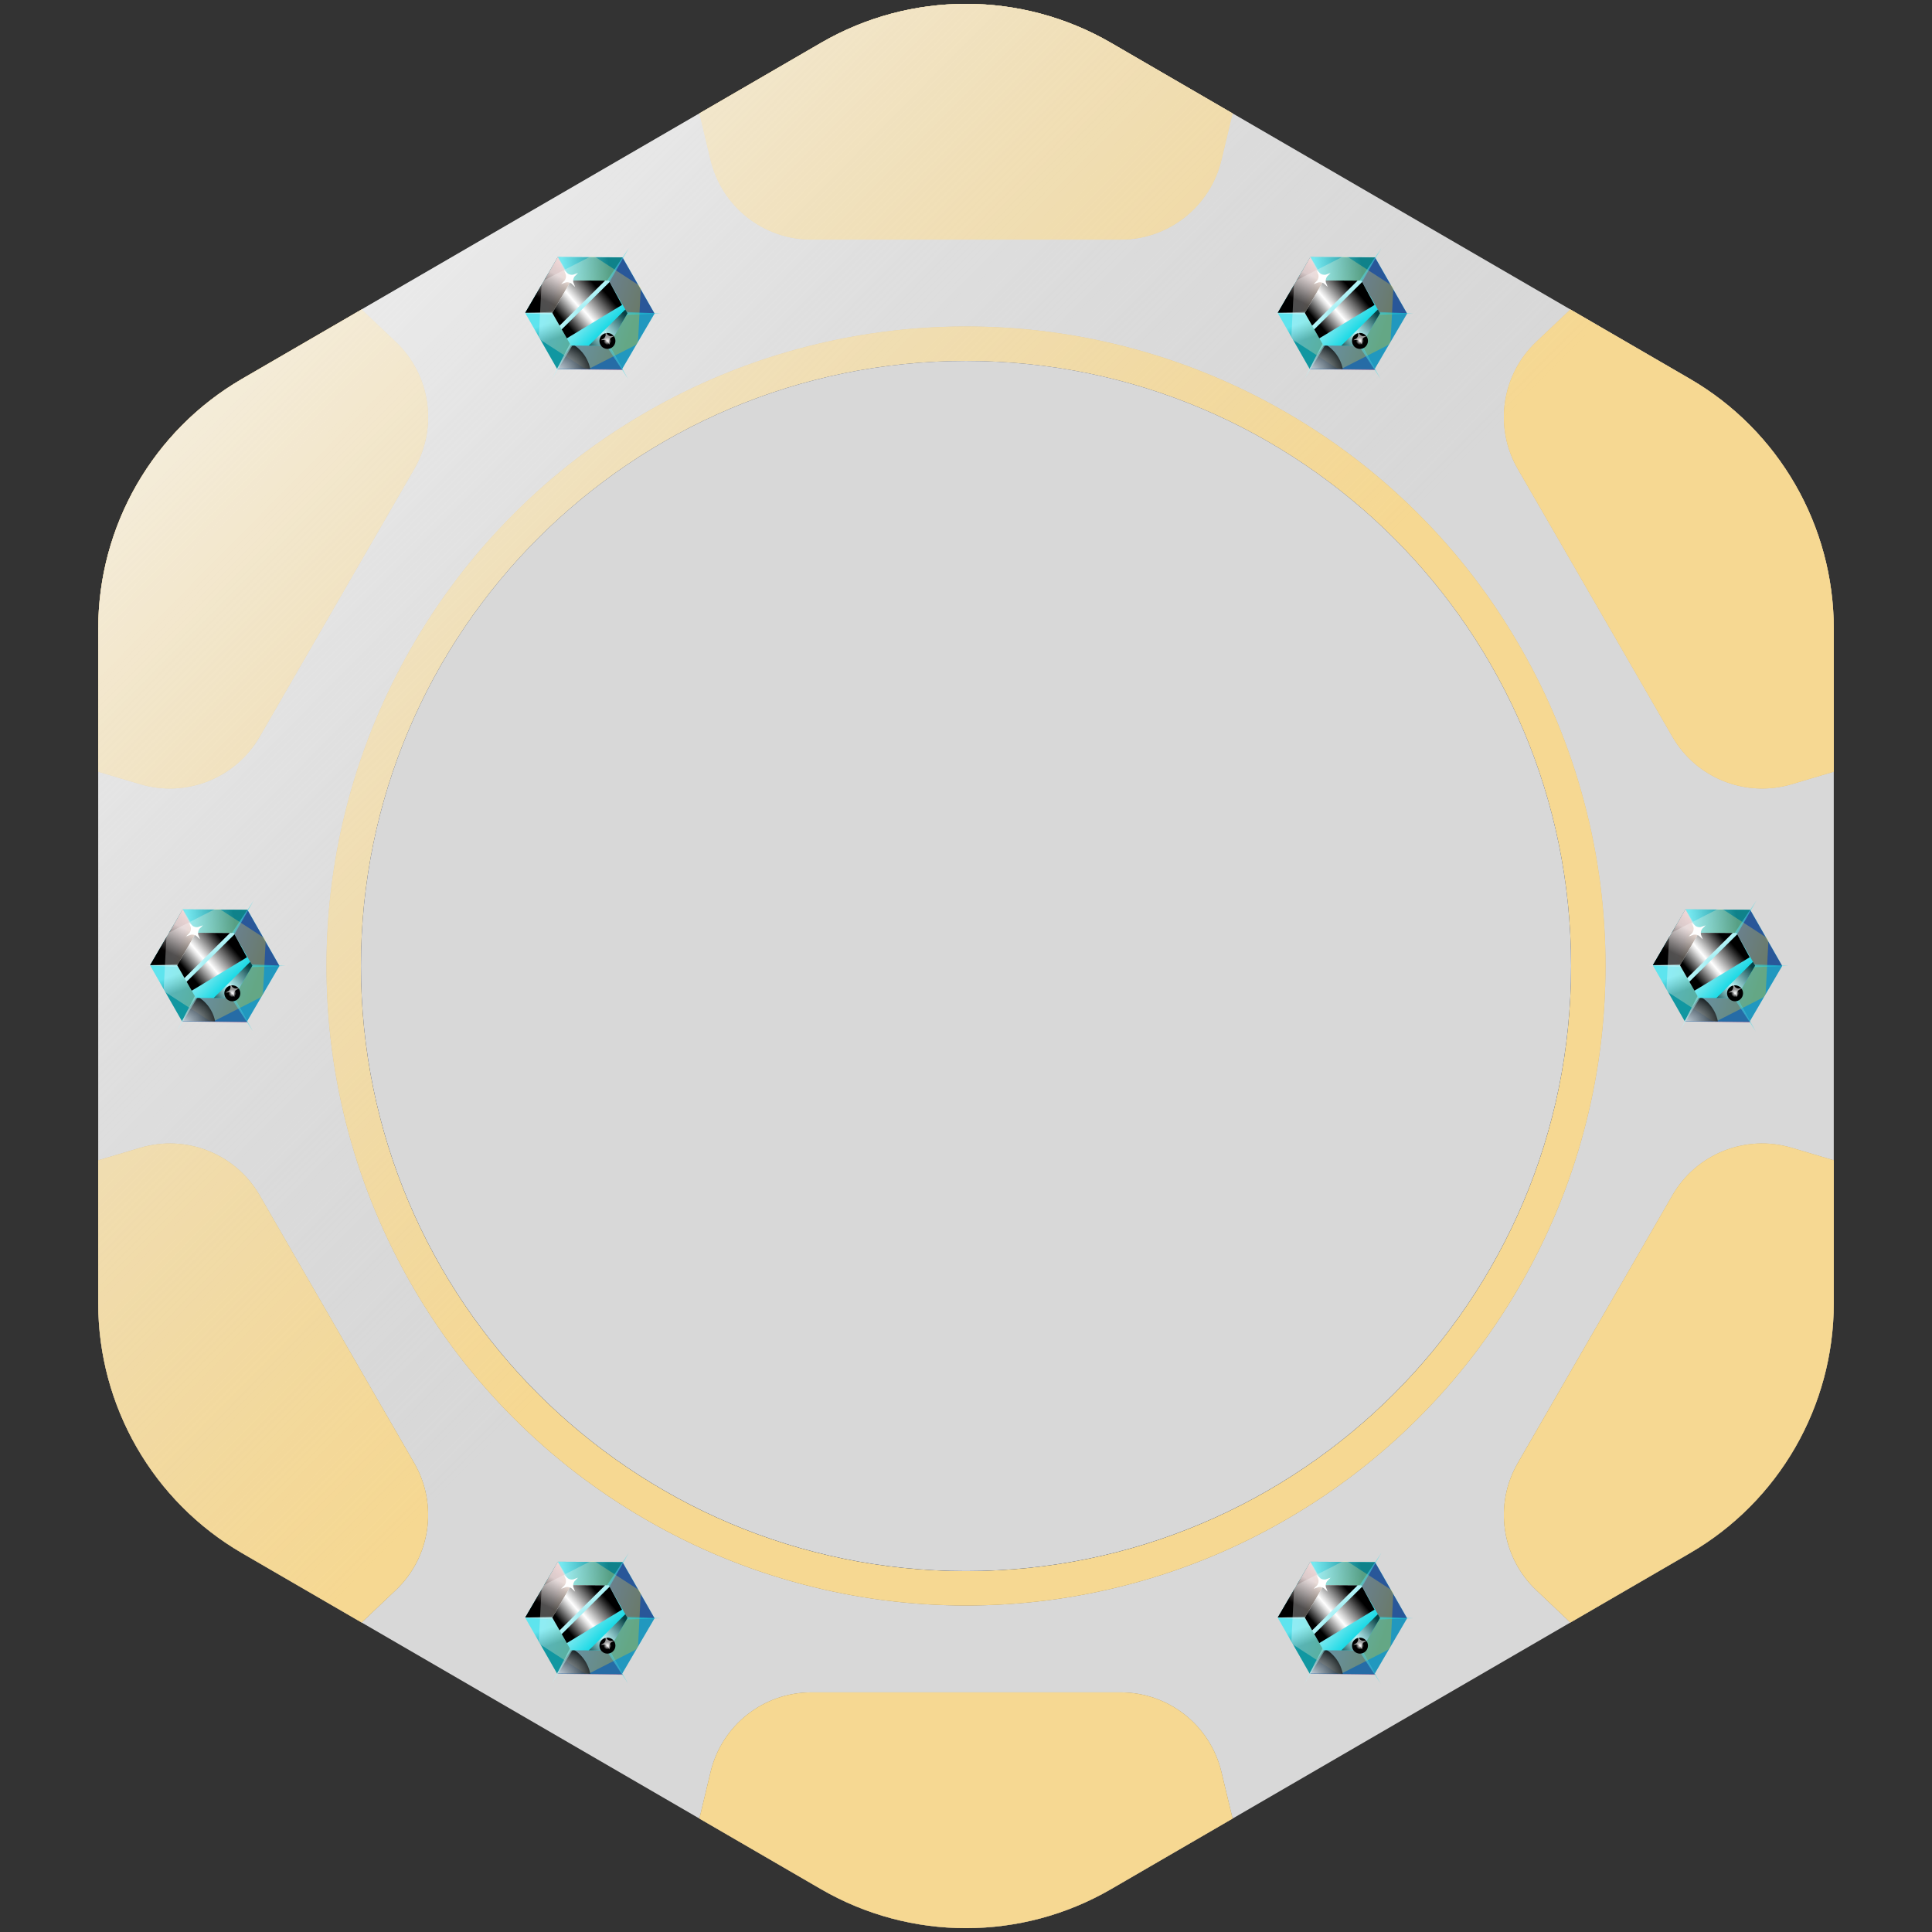 <?xml version="1.0" encoding="UTF-8"?>
<svg width="59px" height="59px" viewBox="0 0 59 59" version="1.1" xmlns="http://www.w3.org/2000/svg" xmlns:xlink="http://www.w3.org/1999/xlink">
    <rect x="0" y="0" width="59" height="59" fill="#333333" stroke="none"/>
    <title>vip-chip-6</title>
    <defs>
        <linearGradient x1="50%" y1="102.345%" x2="50%" y2="-2.345%" id="linearGradient-1">
            <stop stop-color="#181818" offset="0%"></stop>
            <stop stop-color="#535353" offset="100%"></stop>
        </linearGradient>
        <linearGradient x1="50%" y1="2.12714719e-07%" x2="50%" y2="100%" id="linearGradient-2">
            <stop stop-color="#F7DDA1" offset="0%"></stop>
            <stop stop-color="#CBAD71" offset="24.504%"></stop>
            <stop stop-color="#DBBB7A" offset="46.804%"></stop>
            <stop stop-color="#968152" offset="79.607%"></stop>
            <stop stop-color="#987F56" offset="100%"></stop>
        </linearGradient>
        <linearGradient x1="3.039%" y1="-2.345%" x2="50.248%" y2="49.724%" id="linearGradient-3">
            <stop stop-color="#FFFFFF" offset="0%"></stop>
            <stop stop-color="#D8D8D8" stop-opacity="0" offset="100%"></stop>
        </linearGradient>
        <linearGradient x1="50%" y1="100%" x2="50%" y2="0%" id="linearGradient-4">
            <stop stop-color="#181818" offset="0%"></stop>
            <stop stop-color="#535353" offset="100%"></stop>
        </linearGradient>
        <linearGradient x1="27.227%" y1="91.215%" x2="95.833%" y2="32.231%" id="linearGradient-5">
            <stop stop-color="#000000" offset="0%"></stop>
            <stop stop-color="#0B0606" offset="9%"></stop>
            <stop stop-color="#291919" offset="24%"></stop>
            <stop stop-color="#5A3636" offset="44%"></stop>
            <stop stop-color="#9F5F5F" offset="69%"></stop>
            <stop stop-color="#F59393" offset="97%"></stop>
            <stop stop-color="#FF9999" offset="100%"></stop>
        </linearGradient>
        <linearGradient x1="80.114%" y1="33.01%" x2="47.438%" y2="92.051%" id="linearGradient-6">
            <stop stop-color="#FFFFFF" offset="21%"></stop>
            <stop stop-color="#E2E2E2" offset="31%"></stop>
            <stop stop-color="#979797" offset="53%"></stop>
            <stop stop-color="#222222" offset="84%"></stop>
            <stop stop-color="#000000" offset="93%"></stop>
        </linearGradient>
        <linearGradient x1="47.01%" y1="4.991%" x2="62.046%" y2="42.997%" id="linearGradient-7">
            <stop stop-color="#FFFFFF" offset="21%"></stop>
            <stop stop-color="#E2E2E2" offset="31%"></stop>
            <stop stop-color="#979797" offset="53%"></stop>
            <stop stop-color="#222222" offset="84%"></stop>
            <stop stop-color="#000000" offset="93%"></stop>
        </linearGradient>
        <linearGradient x1="11.996%" y1="51.699%" x2="83.801%" y2="42.127%" id="linearGradient-8">
            <stop stop-color="#FFFFFF" offset="0%"></stop>
            <stop stop-color="#D2D2D2" offset="19%"></stop>
            <stop stop-color="#636363" offset="62%"></stop>
            <stop stop-color="#000000" offset="99%"></stop>
        </linearGradient>
        <linearGradient x1="13.336%" y1="36.279%" x2="90.717%" y2="65.248%" id="linearGradient-9">
            <stop stop-color="#FFFFFF" offset="0%"></stop>
            <stop stop-color="#FFF6D2" offset="19%"></stop>
            <stop stop-color="#FFDF63" offset="63%"></stop>
            <stop stop-color="#FFCC00" offset="100%"></stop>
        </linearGradient>
        <radialGradient cx="-5.282%" cy="110.635%" fx="-5.282%" fy="110.635%" r="120.978%" gradientTransform="translate(-0.053,1.106),scale(0.984,1),rotate(-26.64),translate(0.053,-1.106)" id="radialGradient-10">
            <stop stop-color="#FFFFFF" offset="0%"></stop>
            <stop stop-color="#D2D2D2" offset="19%"></stop>
            <stop stop-color="#636363" offset="63%"></stop>
            <stop stop-color="#000000" offset="100%"></stop>
        </radialGradient>
        <linearGradient x1="0%" y1="49.761%" x2="100%" y2="50.237%" id="linearGradient-11">
            <stop stop-color="#FFFFFF" offset="0%"></stop>
            <stop stop-color="#19D9E5" offset="86%"></stop>
        </linearGradient>
        <linearGradient x1="19.921%" y1="23.602%" x2="83.158%" y2="79.088%" id="linearGradient-12">
            <stop stop-color="#FFFFFF" offset="0%"></stop>
            <stop stop-color="#19D9E5" offset="86%"></stop>
        </linearGradient>
        <linearGradient x1="80.248%" y1="9.564%" x2="-2.11%" y2="69.691%" id="linearGradient-13">
            <stop stop-color="#000000" offset="0%"></stop>
            <stop stop-color="#636363" offset="19%"></stop>
            <stop stop-color="#D2D2D2" offset="42%"></stop>
            <stop stop-color="#FFFFFF" offset="52%"></stop>
            <stop stop-color="#E2E2E2" offset="58%"></stop>
            <stop stop-color="#979797" offset="70%"></stop>
            <stop stop-color="#222222" offset="88%"></stop>
            <stop stop-color="#000000" offset="93%"></stop>
        </linearGradient>
        <linearGradient x1="102.444%" y1="26.245%" x2="-9.794%" y2="115.855%" id="linearGradient-14">
            <stop stop-color="#000000" offset="0%"></stop>
            <stop stop-color="#636363" offset="19%"></stop>
            <stop stop-color="#D2D2D2" offset="42%"></stop>
            <stop stop-color="#FFFFFF" offset="52%"></stop>
            <stop stop-color="#E2E2E2" offset="58%"></stop>
            <stop stop-color="#979797" offset="70%"></stop>
            <stop stop-color="#222222" offset="88%"></stop>
            <stop stop-color="#000000" offset="93%"></stop>
        </linearGradient>
        <linearGradient x1="81.892%" y1="30.345%" x2="9.846%" y2="87.713%" id="linearGradient-15">
            <stop stop-color="#000000" offset="0%"></stop>
            <stop stop-color="#636363" offset="19%"></stop>
            <stop stop-color="#D2D2D2" offset="42%"></stop>
            <stop stop-color="#FFFFFF" offset="52%"></stop>
            <stop stop-color="#E2E2E2" offset="58%"></stop>
            <stop stop-color="#979797" offset="70%"></stop>
            <stop stop-color="#222222" offset="88%"></stop>
            <stop stop-color="#000000" offset="93%"></stop>
        </linearGradient>
        <radialGradient cx="50%" cy="49.99%" fx="50%" fy="49.99%" r="24.419%" id="radialGradient-16">
            <stop stop-color="#FFFFFF" offset="0%"></stop>
            <stop stop-color="#D2D2D2" offset="19%"></stop>
            <stop stop-color="#636363" offset="63%"></stop>
            <stop stop-color="#000000" offset="100%"></stop>
        </radialGradient>
        <linearGradient x1="27.227%" y1="91.217%" x2="95.833%" y2="32.233%" id="linearGradient-17">
            <stop stop-color="#000000" offset="0%"></stop>
            <stop stop-color="#0B0606" offset="9%"></stop>
            <stop stop-color="#291919" offset="24%"></stop>
            <stop stop-color="#5A3636" offset="44%"></stop>
            <stop stop-color="#9F5F5F" offset="69%"></stop>
            <stop stop-color="#F59393" offset="97%"></stop>
            <stop stop-color="#FF9999" offset="100%"></stop>
        </linearGradient>
        <linearGradient x1="80.114%" y1="33.009%" x2="47.438%" y2="92.053%" id="linearGradient-18">
            <stop stop-color="#FFFFFF" offset="21%"></stop>
            <stop stop-color="#E2E2E2" offset="31%"></stop>
            <stop stop-color="#979797" offset="53%"></stop>
            <stop stop-color="#222222" offset="84%"></stop>
            <stop stop-color="#000000" offset="93%"></stop>
        </linearGradient>
        <linearGradient x1="47.01%" y1="4.995%" x2="62.046%" y2="42.995%" id="linearGradient-19">
            <stop stop-color="#FFFFFF" offset="21%"></stop>
            <stop stop-color="#E2E2E2" offset="31%"></stop>
            <stop stop-color="#979797" offset="53%"></stop>
            <stop stop-color="#222222" offset="84%"></stop>
            <stop stop-color="#000000" offset="93%"></stop>
        </linearGradient>
        <linearGradient x1="11.996%" y1="51.698%" x2="83.801%" y2="42.126%" id="linearGradient-20">
            <stop stop-color="#FFFFFF" offset="0%"></stop>
            <stop stop-color="#D2D2D2" offset="19%"></stop>
            <stop stop-color="#636363" offset="62%"></stop>
            <stop stop-color="#000000" offset="99%"></stop>
        </linearGradient>
        <linearGradient x1="13.337%" y1="36.28%" x2="90.716%" y2="65.249%" id="linearGradient-21">
            <stop stop-color="#FFFFFF" offset="0%"></stop>
            <stop stop-color="#FFF6D2" offset="19%"></stop>
            <stop stop-color="#FFDF63" offset="63%"></stop>
            <stop stop-color="#FFCC00" offset="100%"></stop>
        </linearGradient>
        <radialGradient cx="-5.282%" cy="110.645%" fx="-5.282%" fy="110.645%" r="120.978%" gradientTransform="translate(-0.053,1.106),scale(0.984,1),rotate(-26.64),translate(0.053,-1.106)" id="radialGradient-22">
            <stop stop-color="#FFFFFF" offset="0%"></stop>
            <stop stop-color="#D2D2D2" offset="19%"></stop>
            <stop stop-color="#636363" offset="63%"></stop>
            <stop stop-color="#000000" offset="100%"></stop>
        </radialGradient>
        <linearGradient x1="0%" y1="49.761%" x2="100%" y2="50.237%" id="linearGradient-23">
            <stop stop-color="#FFFFFF" offset="0%"></stop>
            <stop stop-color="#19D9E5" offset="86%"></stop>
        </linearGradient>
        <linearGradient x1="19.921%" y1="23.6%" x2="83.158%" y2="79.083%" id="linearGradient-24">
            <stop stop-color="#FFFFFF" offset="0%"></stop>
            <stop stop-color="#19D9E5" offset="86%"></stop>
        </linearGradient>
        <linearGradient x1="80.248%" y1="9.565%" x2="-2.11%" y2="69.688%" id="linearGradient-25">
            <stop stop-color="#000000" offset="0%"></stop>
            <stop stop-color="#636363" offset="19%"></stop>
            <stop stop-color="#D2D2D2" offset="42%"></stop>
            <stop stop-color="#FFFFFF" offset="52%"></stop>
            <stop stop-color="#E2E2E2" offset="58%"></stop>
            <stop stop-color="#979797" offset="70%"></stop>
            <stop stop-color="#222222" offset="88%"></stop>
            <stop stop-color="#000000" offset="93%"></stop>
        </linearGradient>
        <linearGradient x1="102.444%" y1="26.24%" x2="-9.794%" y2="115.859%" id="linearGradient-26">
            <stop stop-color="#000000" offset="0%"></stop>
            <stop stop-color="#636363" offset="19%"></stop>
            <stop stop-color="#D2D2D2" offset="42%"></stop>
            <stop stop-color="#FFFFFF" offset="52%"></stop>
            <stop stop-color="#E2E2E2" offset="58%"></stop>
            <stop stop-color="#979797" offset="70%"></stop>
            <stop stop-color="#222222" offset="88%"></stop>
            <stop stop-color="#000000" offset="93%"></stop>
        </linearGradient>
        <linearGradient x1="81.892%" y1="30.349%" x2="9.846%" y2="87.714%" id="linearGradient-27">
            <stop stop-color="#000000" offset="0%"></stop>
            <stop stop-color="#636363" offset="19%"></stop>
            <stop stop-color="#D2D2D2" offset="42%"></stop>
            <stop stop-color="#FFFFFF" offset="52%"></stop>
            <stop stop-color="#E2E2E2" offset="58%"></stop>
            <stop stop-color="#979797" offset="70%"></stop>
            <stop stop-color="#222222" offset="88%"></stop>
            <stop stop-color="#000000" offset="93%"></stop>
        </linearGradient>
        <linearGradient x1="27.225%" y1="91.215%" x2="95.833%" y2="32.231%" id="linearGradient-28">
            <stop stop-color="#000000" offset="0%"></stop>
            <stop stop-color="#0B0606" offset="9%"></stop>
            <stop stop-color="#291919" offset="24%"></stop>
            <stop stop-color="#5A3636" offset="44%"></stop>
            <stop stop-color="#9F5F5F" offset="69%"></stop>
            <stop stop-color="#F59393" offset="97%"></stop>
            <stop stop-color="#FF9999" offset="100%"></stop>
        </linearGradient>
        <linearGradient x1="80.114%" y1="33.01%" x2="47.439%" y2="92.052%" id="linearGradient-29">
            <stop stop-color="#FFFFFF" offset="21%"></stop>
            <stop stop-color="#E2E2E2" offset="31%"></stop>
            <stop stop-color="#979797" offset="53%"></stop>
            <stop stop-color="#222222" offset="84%"></stop>
            <stop stop-color="#000000" offset="93%"></stop>
        </linearGradient>
        <linearGradient x1="47.01%" y1="4.991%" x2="62.05%" y2="42.997%" id="linearGradient-30">
            <stop stop-color="#FFFFFF" offset="21%"></stop>
            <stop stop-color="#E2E2E2" offset="31%"></stop>
            <stop stop-color="#979797" offset="53%"></stop>
            <stop stop-color="#222222" offset="84%"></stop>
            <stop stop-color="#000000" offset="93%"></stop>
        </linearGradient>
        <linearGradient x1="11.995%" y1="51.699%" x2="83.801%" y2="42.126%" id="linearGradient-31">
            <stop stop-color="#FFFFFF" offset="0%"></stop>
            <stop stop-color="#D2D2D2" offset="19%"></stop>
            <stop stop-color="#636363" offset="62%"></stop>
            <stop stop-color="#000000" offset="99%"></stop>
        </linearGradient>
        <linearGradient x1="13.339%" y1="36.28%" x2="90.714%" y2="65.249%" id="linearGradient-32">
            <stop stop-color="#FFFFFF" offset="0%"></stop>
            <stop stop-color="#FFF6D2" offset="19%"></stop>
            <stop stop-color="#FFDF63" offset="63%"></stop>
            <stop stop-color="#FFCC00" offset="100%"></stop>
        </linearGradient>
        <radialGradient cx="-5.279%" cy="110.635%" fx="-5.279%" fy="110.635%" r="120.978%" gradientTransform="translate(-0.053,1.106),scale(0.984,1),rotate(-26.64),translate(0.053,-1.106)" id="radialGradient-33">
            <stop stop-color="#FFFFFF" offset="0%"></stop>
            <stop stop-color="#D2D2D2" offset="19%"></stop>
            <stop stop-color="#636363" offset="63%"></stop>
            <stop stop-color="#000000" offset="100%"></stop>
        </radialGradient>
        <linearGradient x1="0.001%" y1="49.762%" x2="100%" y2="50.238%" id="linearGradient-34">
            <stop stop-color="#FFFFFF" offset="0%"></stop>
            <stop stop-color="#19D9E5" offset="86%"></stop>
        </linearGradient>
        <linearGradient x1="19.921%" y1="23.598%" x2="83.157%" y2="79.085%" id="linearGradient-35">
            <stop stop-color="#FFFFFF" offset="0%"></stop>
            <stop stop-color="#19D9E5" offset="86%"></stop>
        </linearGradient>
        <linearGradient x1="80.248%" y1="9.563%" x2="-2.115%" y2="69.687%" id="linearGradient-36">
            <stop stop-color="#000000" offset="0%"></stop>
            <stop stop-color="#636363" offset="19%"></stop>
            <stop stop-color="#D2D2D2" offset="42%"></stop>
            <stop stop-color="#FFFFFF" offset="52%"></stop>
            <stop stop-color="#E2E2E2" offset="58%"></stop>
            <stop stop-color="#979797" offset="70%"></stop>
            <stop stop-color="#222222" offset="88%"></stop>
            <stop stop-color="#000000" offset="93%"></stop>
        </linearGradient>
        <linearGradient x1="102.444%" y1="26.239%" x2="-9.793%" y2="115.848%" id="linearGradient-37">
            <stop stop-color="#000000" offset="0%"></stop>
            <stop stop-color="#636363" offset="19%"></stop>
            <stop stop-color="#D2D2D2" offset="42%"></stop>
            <stop stop-color="#FFFFFF" offset="52%"></stop>
            <stop stop-color="#E2E2E2" offset="58%"></stop>
            <stop stop-color="#979797" offset="70%"></stop>
            <stop stop-color="#222222" offset="88%"></stop>
            <stop stop-color="#000000" offset="93%"></stop>
        </linearGradient>
        <linearGradient x1="81.891%" y1="30.349%" x2="9.847%" y2="87.714%" id="linearGradient-38">
            <stop stop-color="#000000" offset="0%"></stop>
            <stop stop-color="#636363" offset="19%"></stop>
            <stop stop-color="#D2D2D2" offset="42%"></stop>
            <stop stop-color="#FFFFFF" offset="52%"></stop>
            <stop stop-color="#E2E2E2" offset="58%"></stop>
            <stop stop-color="#979797" offset="70%"></stop>
            <stop stop-color="#222222" offset="88%"></stop>
            <stop stop-color="#000000" offset="93%"></stop>
        </linearGradient>
        <radialGradient cx="50.002%" cy="49.99%" fx="50.002%" fy="49.99%" r="24.419%" id="radialGradient-39">
            <stop stop-color="#FFFFFF" offset="0%"></stop>
            <stop stop-color="#D2D2D2" offset="19%"></stop>
            <stop stop-color="#636363" offset="63%"></stop>
            <stop stop-color="#000000" offset="100%"></stop>
        </radialGradient>
        <linearGradient x1="80.119%" y1="33.01%" x2="47.443%" y2="92.051%" id="linearGradient-40">
            <stop stop-color="#FFFFFF" offset="21%"></stop>
            <stop stop-color="#E2E2E2" offset="31%"></stop>
            <stop stop-color="#979797" offset="53%"></stop>
            <stop stop-color="#222222" offset="84%"></stop>
            <stop stop-color="#000000" offset="93%"></stop>
        </linearGradient>
        <linearGradient x1="47.01%" y1="4.991%" x2="62.051%" y2="42.997%" id="linearGradient-41">
            <stop stop-color="#FFFFFF" offset="21%"></stop>
            <stop stop-color="#E2E2E2" offset="31%"></stop>
            <stop stop-color="#979797" offset="53%"></stop>
            <stop stop-color="#222222" offset="84%"></stop>
            <stop stop-color="#000000" offset="93%"></stop>
        </linearGradient>
        <linearGradient x1="13.338%" y1="36.28%" x2="90.715%" y2="65.249%" id="linearGradient-42">
            <stop stop-color="#FFFFFF" offset="0%"></stop>
            <stop stop-color="#FFF6D2" offset="19%"></stop>
            <stop stop-color="#FFDF63" offset="63%"></stop>
            <stop stop-color="#FFCC00" offset="100%"></stop>
        </linearGradient>
        <radialGradient cx="-5.272%" cy="110.635%" fx="-5.272%" fy="110.635%" r="120.978%" gradientTransform="translate(-0.053,1.106),scale(0.984,1),rotate(-26.64),translate(0.053,-1.106)" id="radialGradient-43">
            <stop stop-color="#FFFFFF" offset="0%"></stop>
            <stop stop-color="#D2D2D2" offset="19%"></stop>
            <stop stop-color="#636363" offset="63%"></stop>
            <stop stop-color="#000000" offset="100%"></stop>
        </radialGradient>
        <linearGradient x1="0%" y1="49.762%" x2="99.998%" y2="50.238%" id="linearGradient-44">
            <stop stop-color="#FFFFFF" offset="0%"></stop>
            <stop stop-color="#19D9E5" offset="86%"></stop>
        </linearGradient>
        <linearGradient x1="19.922%" y1="23.596%" x2="83.158%" y2="79.086%" id="linearGradient-45">
            <stop stop-color="#FFFFFF" offset="0%"></stop>
            <stop stop-color="#19D9E5" offset="86%"></stop>
        </linearGradient>
        <linearGradient x1="80.247%" y1="9.559%" x2="-2.116%" y2="69.689%" id="linearGradient-46">
            <stop stop-color="#000000" offset="0%"></stop>
            <stop stop-color="#636363" offset="19%"></stop>
            <stop stop-color="#D2D2D2" offset="42%"></stop>
            <stop stop-color="#FFFFFF" offset="52%"></stop>
            <stop stop-color="#E2E2E2" offset="58%"></stop>
            <stop stop-color="#979797" offset="70%"></stop>
            <stop stop-color="#222222" offset="88%"></stop>
            <stop stop-color="#000000" offset="93%"></stop>
        </linearGradient>
        <linearGradient x1="102.444%" y1="26.241%" x2="-9.793%" y2="115.843%" id="linearGradient-47">
            <stop stop-color="#000000" offset="0%"></stop>
            <stop stop-color="#636363" offset="19%"></stop>
            <stop stop-color="#D2D2D2" offset="42%"></stop>
            <stop stop-color="#FFFFFF" offset="52%"></stop>
            <stop stop-color="#E2E2E2" offset="58%"></stop>
            <stop stop-color="#979797" offset="70%"></stop>
            <stop stop-color="#222222" offset="88%"></stop>
            <stop stop-color="#000000" offset="93%"></stop>
        </linearGradient>
        <linearGradient x1="81.891%" y1="30.347%" x2="9.841%" y2="87.717%" id="linearGradient-48">
            <stop stop-color="#000000" offset="0%"></stop>
            <stop stop-color="#636363" offset="19%"></stop>
            <stop stop-color="#D2D2D2" offset="42%"></stop>
            <stop stop-color="#FFFFFF" offset="52%"></stop>
            <stop stop-color="#E2E2E2" offset="58%"></stop>
            <stop stop-color="#979797" offset="70%"></stop>
            <stop stop-color="#222222" offset="88%"></stop>
            <stop stop-color="#000000" offset="93%"></stop>
        </linearGradient>
        <radialGradient cx="50%" cy="49.99%" fx="50%" fy="49.99%" r="24.419%" id="radialGradient-49">
            <stop stop-color="#FFFFFF" offset="0%"></stop>
            <stop stop-color="#D2D2D2" offset="19%"></stop>
            <stop stop-color="#636363" offset="63%"></stop>
            <stop stop-color="#000000" offset="100%"></stop>
        </radialGradient>
        <linearGradient x1="11.996%" y1="51.699%" x2="83.805%" y2="42.126%" id="linearGradient-50">
            <stop stop-color="#FFFFFF" offset="0%"></stop>
            <stop stop-color="#D2D2D2" offset="19%"></stop>
            <stop stop-color="#636363" offset="62%"></stop>
            <stop stop-color="#000000" offset="99%"></stop>
        </linearGradient>
        <linearGradient x1="13.336%" y1="36.279%" x2="90.717%" y2="65.248%" id="linearGradient-51">
            <stop stop-color="#FFFFFF" offset="0%"></stop>
            <stop stop-color="#FFF6D2" offset="19%"></stop>
            <stop stop-color="#FFDF63" offset="63%"></stop>
            <stop stop-color="#FFCC00" offset="100%"></stop>
        </linearGradient>
        <linearGradient x1="0%" y1="49.761%" x2="100%" y2="50.236%" id="linearGradient-52">
            <stop stop-color="#FFFFFF" offset="0%"></stop>
            <stop stop-color="#19D9E5" offset="86%"></stop>
        </linearGradient>
        <linearGradient x1="19.922%" y1="23.6%" x2="83.158%" y2="79.09%" id="linearGradient-53">
            <stop stop-color="#FFFFFF" offset="0%"></stop>
            <stop stop-color="#19D9E5" offset="86%"></stop>
        </linearGradient>
        <linearGradient x1="80.253%" y1="9.559%" x2="-2.116%" y2="69.694%" id="linearGradient-54">
            <stop stop-color="#000000" offset="0%"></stop>
            <stop stop-color="#636363" offset="19%"></stop>
            <stop stop-color="#D2D2D2" offset="42%"></stop>
            <stop stop-color="#FFFFFF" offset="52%"></stop>
            <stop stop-color="#E2E2E2" offset="58%"></stop>
            <stop stop-color="#979797" offset="70%"></stop>
            <stop stop-color="#222222" offset="88%"></stop>
            <stop stop-color="#000000" offset="93%"></stop>
        </linearGradient>
        <linearGradient x1="81.891%" y1="30.342%" x2="9.841%" y2="87.717%" id="linearGradient-55">
            <stop stop-color="#000000" offset="0%"></stop>
            <stop stop-color="#636363" offset="19%"></stop>
            <stop stop-color="#D2D2D2" offset="42%"></stop>
            <stop stop-color="#FFFFFF" offset="52%"></stop>
            <stop stop-color="#E2E2E2" offset="58%"></stop>
            <stop stop-color="#979797" offset="70%"></stop>
            <stop stop-color="#222222" offset="88%"></stop>
            <stop stop-color="#000000" offset="93%"></stop>
        </linearGradient>
        <radialGradient cx="50.005%" cy="49.99%" fx="50.005%" fy="49.99%" r="24.419%" id="radialGradient-56">
            <stop stop-color="#FFFFFF" offset="0%"></stop>
            <stop stop-color="#D2D2D2" offset="19%"></stop>
            <stop stop-color="#636363" offset="63%"></stop>
            <stop stop-color="#000000" offset="100%"></stop>
        </radialGradient>
        <linearGradient x1="47.01%" y1="4.995%" x2="62.051%" y2="42.995%" id="linearGradient-57">
            <stop stop-color="#FFFFFF" offset="21%"></stop>
            <stop stop-color="#E2E2E2" offset="31%"></stop>
            <stop stop-color="#979797" offset="53%"></stop>
            <stop stop-color="#222222" offset="84%"></stop>
            <stop stop-color="#000000" offset="93%"></stop>
        </linearGradient>
        <linearGradient x1="11.996%" y1="51.699%" x2="83.805%" y2="42.126%" id="linearGradient-58">
            <stop stop-color="#FFFFFF" offset="0%"></stop>
            <stop stop-color="#D2D2D2" offset="19%"></stop>
            <stop stop-color="#636363" offset="62%"></stop>
            <stop stop-color="#000000" offset="99%"></stop>
        </linearGradient>
        <linearGradient x1="13.337%" y1="36.28%" x2="90.716%" y2="65.249%" id="linearGradient-59">
            <stop stop-color="#FFFFFF" offset="0%"></stop>
            <stop stop-color="#FFF6D2" offset="19%"></stop>
            <stop stop-color="#FFDF63" offset="63%"></stop>
            <stop stop-color="#FFCC00" offset="100%"></stop>
        </linearGradient>
        <linearGradient x1="0%" y1="49.761%" x2="100%" y2="50.236%" id="linearGradient-60">
            <stop stop-color="#FFFFFF" offset="0%"></stop>
            <stop stop-color="#19D9E5" offset="86%"></stop>
        </linearGradient>
        <linearGradient x1="19.922%" y1="23.597%" x2="83.158%" y2="79.086%" id="linearGradient-61">
            <stop stop-color="#FFFFFF" offset="0%"></stop>
            <stop stop-color="#19D9E5" offset="86%"></stop>
        </linearGradient>
        <linearGradient x1="80.253%" y1="9.56%" x2="-2.116%" y2="69.69%" id="linearGradient-62">
            <stop stop-color="#000000" offset="0%"></stop>
            <stop stop-color="#636363" offset="19%"></stop>
            <stop stop-color="#D2D2D2" offset="42%"></stop>
            <stop stop-color="#FFFFFF" offset="52%"></stop>
            <stop stop-color="#E2E2E2" offset="58%"></stop>
            <stop stop-color="#979797" offset="70%"></stop>
            <stop stop-color="#222222" offset="88%"></stop>
            <stop stop-color="#000000" offset="93%"></stop>
        </linearGradient>
        <linearGradient x1="81.891%" y1="30.347%" x2="9.841%" y2="87.719%" id="linearGradient-63">
            <stop stop-color="#000000" offset="0%"></stop>
            <stop stop-color="#636363" offset="19%"></stop>
            <stop stop-color="#D2D2D2" offset="42%"></stop>
            <stop stop-color="#FFFFFF" offset="52%"></stop>
            <stop stop-color="#E2E2E2" offset="58%"></stop>
            <stop stop-color="#979797" offset="70%"></stop>
            <stop stop-color="#222222" offset="88%"></stop>
            <stop stop-color="#000000" offset="93%"></stop>
        </linearGradient>
    </defs>
    <g id="vip-chip-6" stroke="none" stroke-width="1" fill="none" fill-rule="evenodd">
        <g id="Group-2" transform="translate(3, 0.117)">
            <g id="Group" transform="translate(0, 0)" fill-rule="nonzero">
                <path d="M22.071,1.192 C24.81,-0.397 28.19,-0.397 30.929,1.192 L48.606,11.452 C51.326,13.031 53,15.938 53,19.083 L53,39.683 C53,42.828 51.326,45.735 48.606,47.314 L30.929,57.574 C28.19,59.163 24.81,59.163 22.071,57.574 L4.394,47.314 C1.674,45.735 0,42.828 0,39.683 L0,19.083 C0,15.938 1.674,13.031 4.394,11.452 L22.071,1.192 Z" id="Path" fill="url(#linearGradient-1)"></path>
                <path d="M22.071,1.192 C24.81,-0.397 28.19,-0.397 30.929,1.192 L48.606,11.452 C51.326,13.031 53,15.938 53,19.083 L53,39.683 C53,42.828 51.326,45.735 48.606,47.314 L30.929,57.574 C28.19,59.163 24.81,59.163 22.071,57.574 L4.394,47.314 C1.674,45.735 0,42.828 0,39.683 L0,19.083 C0,15.938 1.674,13.031 4.394,11.452 L22.071,1.192 Z" id="Path" fill="#D8D8D8" style="mix-blend-mode: darken;"></path>
            </g>
            <g id="Group">
                <path d="M30.929,1.192 C28.19,-0.397 24.81,-0.397 22.071,1.192 L18.359,3.346 L18.7,4.771 C19.041,6.196 20.314,7.201 21.779,7.201 L31.221,7.201 C32.686,7.201 33.959,6.196 34.3,4.771 L34.641,3.347 L30.929,1.192 Z M44.957,9.334 L43.914,10.322 C42.851,11.329 42.617,12.935 43.35,14.204 L48.071,22.38 C48.803,23.649 50.31,24.249 51.715,23.832 L53,23.45 L53,19.083 C53,15.938 51.326,13.031 48.606,11.452 L44.957,9.334 Z M53,35.316 L51.715,34.934 C50.31,34.516 48.803,35.117 48.071,36.386 L43.35,44.562 C42.617,45.831 42.851,47.437 43.915,48.444 L44.957,49.432 L48.606,47.314 C51.326,45.735 53,42.828 53,39.683 L53,35.316 Z M34.641,55.419 L34.3,53.995 C33.959,52.57 32.686,51.565 31.221,51.565 L21.779,51.565 C20.314,51.565 19.041,52.57 18.7,53.995 L18.359,55.419 L22.071,57.574 C24.81,59.163 28.19,59.163 30.929,57.574 L34.641,55.419 Z M8.043,49.432 L9.085,48.444 C10.149,47.437 10.383,45.831 9.65,44.562 L4.93,36.386 C4.197,35.117 2.69,34.516 1.285,34.934 L0,35.316 L0,39.683 C0,42.828 1.674,45.735 4.394,47.314 L8.043,49.432 Z M0,23.45 L1.285,23.832 C2.69,24.249 4.197,23.649 4.93,22.38 L9.65,14.204 C10.383,12.935 10.149,11.329 9.085,10.322 L8.043,9.334 L4.394,11.452 C1.674,13.031 0,15.938 0,19.083 L0,23.45 Z M40.283,43.22 C39.084,44.415 37.749,45.434 36.317,46.265 C34.826,47.134 33.209,47.811 31.501,48.262 C29.842,48.703 28.152,48.916 26.474,48.912 C24.82,48.911 23.156,48.7 21.522,48.268 C19.819,47.821 18.207,47.149 16.72,46.286 C15.252,45.439 13.885,44.394 12.662,43.165 C11.457,41.957 10.433,40.61 9.599,39.167 C8.752,37.707 8.089,36.127 7.641,34.459 C7.188,32.782 6.969,31.072 6.971,29.374 C6.971,27.673 7.192,25.96 7.648,24.28 C8.091,22.641 8.741,21.088 9.569,19.651 C10.41,18.185 11.447,16.819 12.668,15.595 C13.911,14.346 15.303,13.289 16.797,12.435 C18.225,11.616 19.767,10.972 21.393,10.532 C23.066,10.078 24.77,9.856 26.464,9.854 C28.192,9.849 29.932,10.074 31.639,10.541 C33.273,10.986 34.822,11.637 36.256,12.466 C37.709,13.302 39.065,14.332 40.28,15.543 C41.517,16.773 42.567,18.149 43.417,19.627 C44.265,21.093 44.927,22.68 45.372,24.356 C45.815,26.014 46.03,27.704 46.029,29.382 C46.03,31.053 45.817,32.735 45.378,34.387 C44.93,36.084 44.258,37.69 43.398,39.173 C42.552,40.636 41.51,42 40.283,43.22 Z M44.977,29.383 C44.977,39.588 36.705,47.86 26.5,47.86 C16.295,47.86 8.023,39.588 8.023,29.383 C8.023,19.178 16.295,10.906 26.5,10.906 C36.705,10.906 44.977,19.178 44.977,29.383 Z" id="Shape" fill="url(#linearGradient-2)"></path>
                <path d="M30.929,1.192 C28.19,-0.397 24.81,-0.397 22.071,1.192 L18.359,3.346 L18.7,4.771 C19.041,6.196 20.314,7.201 21.779,7.201 L31.221,7.201 C32.686,7.201 33.959,6.196 34.3,4.771 L34.641,3.347 L30.929,1.192 Z M44.957,9.334 L43.914,10.322 C42.851,11.329 42.617,12.935 43.35,14.204 L48.071,22.38 C48.803,23.649 50.31,24.249 51.715,23.832 L53,23.45 L53,19.083 C53,15.938 51.326,13.031 48.606,11.452 L44.957,9.334 Z M53,35.316 L51.715,34.934 C50.31,34.516 48.803,35.117 48.071,36.386 L43.35,44.562 C42.617,45.831 42.851,47.437 43.915,48.444 L44.957,49.432 L48.606,47.314 C51.326,45.735 53,42.828 53,39.683 L53,35.316 Z M34.641,55.419 L34.3,53.995 C33.959,52.57 32.686,51.565 31.221,51.565 L21.779,51.565 C20.314,51.565 19.041,52.57 18.7,53.995 L18.359,55.419 L22.071,57.574 C24.81,59.163 28.19,59.163 30.929,57.574 L34.641,55.419 Z M8.043,49.432 L9.085,48.444 C10.149,47.437 10.383,45.831 9.65,44.562 L4.93,36.386 C4.197,35.117 2.69,34.516 1.285,34.934 L0,35.316 L0,39.683 C0,42.828 1.674,45.735 4.394,47.314 L8.043,49.432 Z M0,23.45 L1.285,23.832 C2.69,24.249 4.197,23.649 4.93,22.38 L9.65,14.204 C10.383,12.935 10.149,11.329 9.085,10.322 L8.043,9.334 L4.394,11.452 C1.674,13.031 0,15.938 0,19.083 L0,23.45 Z M40.283,43.22 C39.084,44.415 37.749,45.434 36.317,46.265 C34.826,47.134 33.209,47.811 31.501,48.262 C29.842,48.703 28.152,48.916 26.474,48.912 C24.82,48.911 23.156,48.7 21.522,48.268 C19.819,47.821 18.207,47.149 16.72,46.286 C15.252,45.439 13.885,44.394 12.662,43.165 C11.457,41.957 10.433,40.61 9.599,39.167 C8.752,37.707 8.089,36.127 7.641,34.459 C7.188,32.782 6.969,31.072 6.971,29.374 C6.971,27.673 7.192,25.96 7.648,24.28 C8.091,22.641 8.741,21.088 9.569,19.651 C10.41,18.185 11.447,16.819 12.668,15.595 C13.911,14.346 15.303,13.289 16.797,12.435 C18.225,11.616 19.767,10.972 21.393,10.532 C23.066,10.078 24.77,9.856 26.464,9.854 C28.192,9.849 29.932,10.074 31.639,10.541 C33.273,10.986 34.822,11.637 36.256,12.466 C37.709,13.302 39.065,14.332 40.28,15.543 C41.517,16.773 42.567,18.149 43.417,19.627 C44.265,21.093 44.927,22.68 45.372,24.356 C45.815,26.014 46.03,27.704 46.029,29.382 C46.03,31.053 45.817,32.735 45.378,34.387 C44.93,36.084 44.258,37.69 43.398,39.173 C42.552,40.636 41.51,42 40.283,43.22 Z M44.977,29.383 C44.977,39.588 36.705,47.86 26.5,47.86 C16.295,47.86 8.023,39.588 8.023,29.383 C8.023,19.178 16.295,10.906 26.5,10.906 C36.705,10.906 44.977,19.178 44.977,29.383 Z" id="Shape" fill="#F6D892" style="mix-blend-mode: soft-light;"></path>
            </g>
            <path d="M22.071,1.192 C24.81,-0.397 28.19,-0.397 30.929,1.192 L48.606,11.452 C51.326,13.031 53,15.938 53,19.083 L53,39.683 C53,42.828 51.326,45.735 48.606,47.314 L30.929,57.574 C28.19,59.163 24.81,59.163 22.071,57.574 L4.394,47.314 C1.674,45.735 9e-05,42.828 9e-05,39.683 L9e-05,19.083 C9e-05,15.938 1.674,13.031 4.394,11.452 L22.071,1.192 Z" id="Path" fill="url(#linearGradient-3)" fill-rule="nonzero" style="mix-blend-mode: soft-light;"></path>
            <g id="Group" transform="translate(8.023, 10.906)" fill-rule="nonzero">
                <path d="M18.477,36.955 C28.682,36.955 36.955,28.682 36.955,18.477 C36.955,8.273 28.682,0 18.477,0 C8.273,0 0,8.273 0,18.477 C0,28.682 8.273,36.955 18.477,36.955 Z" id="Path" fill="url(#linearGradient-4)"></path>
                <path d="M18.477,36.955 C28.682,36.955 36.955,28.682 36.955,18.477 C36.955,8.273 28.682,0 18.477,0 C8.273,0 0,8.273 0,18.477 C0,28.682 8.273,36.955 18.477,36.955 Z" id="Path" fill="#D8D8D8" style="mix-blend-mode: darken;"></path>
            </g>
            <g id="Group" transform="translate(12.912, 47.3)" fill-rule="nonzero">
                <path d="M4.076,2 L3.098,0.285 L3.095,0.285 L1.125,0.275 L1.122,0.275 L0.129,1.976 L0.126,1.981 L1.104,3.696 C1.105,3.696 3.08,3.707 3.08,3.707 L3.081,3.705 L4.077,2.001 L4.076,2 L4.076,2 Z" id="Path" fill="#19D9E6"></path>
                <polygon id="Path" fill="url(#linearGradient-5)" style="mix-blend-mode: screen;" points="2.101 1.99 1.125 0.278 1.122 0.278 0.129 1.978 2.101 1.991"></polygon>
                <polygon id="Path" fill="url(#linearGradient-6)" opacity="0.7" style="mix-blend-mode: screen;" points="2.101 1.99 1.125 0.278 1.122 0.278 0.129 1.978 2.101 1.991"></polygon>
                <path d="M2.102,1.991 C2.101,1.991 0.129,1.978 0.129,1.978 L0.126,1.983 L1.104,3.698 L2.103,1.992 L2.102,1.991 L2.102,1.991 Z" id="Path" fill="url(#linearGradient-7)" opacity="0.3" style="mix-blend-mode: screen;"></path>
                <g opacity="0.5" style="mix-blend-mode: multiply;" transform="translate(1.104, 1.992)" fill="#330066" id="Path">
                    <path d="M0.998,0 L0,1.706 C0,1.707 2.004,1.735 2.004,1.735 L0.998,0 Z"></path>
                </g>
                <polygon id="Path" fill="url(#linearGradient-8)" opacity="0.4" style="mix-blend-mode: screen;" points="3.095 0.287 1.125 0.278 2.101 1.99"></polygon>
                <g opacity="0.6" style="mix-blend-mode: multiply;" transform="translate(2.101, 0.287)" fill="#330066" id="Path">
                    <path d="M0.996,7.10542736e-15 L0.993,7.10542736e-15 L-3.55271368e-15,1.703 C0,1.703 1.975,1.715 1.975,1.715 L0.996,7.10542736e-15 Z"></path>
                </g>
                <g opacity="0.3" style="mix-blend-mode: multiply;" transform="translate(2.101, 1.991)" fill="#330066" id="Path">
                    <polygon points="-3.55271368e-15 0 0.979 1.717 1.975 0.013"></polygon>
                </g>
                <path d="M1.917,3.664 L0.631,2.83 C0.575,2.793 0.542,2.728 0.545,2.661 L0.625,1.131 C0.628,1.063 0.668,1.002 0.728,0.971 L2.093,0.275 C2.153,0.245 2.226,0.248 2.283,0.285 L3.568,1.119 C3.625,1.156 3.657,1.221 3.654,1.288 L3.574,2.818 C3.571,2.886 3.531,2.947 3.471,2.978 L2.106,3.674 C2.046,3.704 1.973,3.701 1.917,3.664 Z" id="Path" fill="url(#linearGradient-9)" opacity="0.3" style="mix-blend-mode: overlay;"></path>
                <path d="M2.113,3.696 C2.094,3.598 2.061,3.501 2.015,3.408 C1.911,3.201 1.75,3.039 1.56,2.93 C1.477,3.068 1.378,3.197 1.285,3.329 C1.225,3.451 1.168,3.575 1.097,3.691 L2.113,3.696 L2.113,3.696 Z" id="Path" fill="url(#radialGradient-10)" opacity="0.8" style="mix-blend-mode: color-dodge;"></path>
                <polygon id="Path" fill="url(#linearGradient-11)" opacity="0.5" points="1.095 0.218 2.061 1.832 3.294 0 2.205 1.912 4.269 2 2.208 2.077 3.265 3.995 2.066 2.162 0.938 4.009 1.921 2.082 0 1.986 1.919 1.917"></polygon>
                <polygon id="Path" fill="url(#linearGradient-12)" points="1.524 2.98 0.954 1.982 1.534 0.991 2.682 0.997 3.251 1.994 2.671 2.986"></polygon>
                <polygon id="Path" fill="url(#linearGradient-13)" style="mix-blend-mode: screen;" points="2.566 0.997 1.534 0.991 0.954 1.982 1.177 2.372"></polygon>
                <polygon id="Path" fill="url(#linearGradient-14)" opacity="0.7" style="mix-blend-mode: screen;" points="2.068 2.982 2.672 2.986 3.251 1.994 3.184 1.878"></polygon>
                <polygon id="Path" fill="url(#linearGradient-15)" style="mix-blend-mode: screen;" points="3.084 1.739 2.705 1.038 1.242 2.486 1.398 2.759"></polygon>
                <path d="M1.589,0.816 L1.74,0.763 L1.633,0.871 C1.597,0.922 1.583,0.987 1.596,1.049 L1.652,1.191 L1.534,1.082 C1.487,1.052 1.43,1.04 1.375,1.049 L1.224,1.102 L1.331,0.994 C1.368,0.943 1.382,0.878 1.368,0.816 L1.313,0.675 L1.43,0.783 C1.477,0.814 1.534,0.825 1.589,0.816 Z" id="Path" fill="#FFFFFF"></path>
                <path d="M2.882,2.839 C2.881,2.974 2.771,3.083 2.636,3.082 C2.502,3.082 2.393,2.972 2.393,2.837 C2.394,2.702 2.504,2.593 2.639,2.594 C2.774,2.595 2.883,2.704 2.882,2.839 Z" id="Path" fill="url(#radialGradient-16)" style="mix-blend-mode: screen;"></path>
                <path d="M2.732,2.693 L2.844,2.686 L2.751,2.738 C2.717,2.766 2.696,2.806 2.693,2.85 L2.703,2.956 L2.645,2.861 C2.619,2.832 2.584,2.813 2.545,2.808 L2.434,2.816 L2.526,2.764 C2.56,2.736 2.582,2.695 2.584,2.651 L2.574,2.546 L2.632,2.641 C2.658,2.67 2.694,2.689 2.732,2.693 Z" id="Path" fill="#FFFFFF" opacity="0.6"></path>
            </g>
            <g id="Group" transform="translate(12.912, 7.456)" fill-rule="nonzero">
                <path d="M4.076,2 L3.098,0.285 L3.095,0.285 L1.125,0.275 L1.122,0.275 L0.129,1.976 L0.126,1.981 L1.104,3.696 C1.105,3.696 3.08,3.706 3.08,3.706 L3.081,3.705 L4.077,2.001 L4.076,2 L4.076,2 Z" id="Path" fill="#19D9E6"></path>
                <polygon id="Path" fill="url(#linearGradient-17)" style="mix-blend-mode: screen;" points="2.101 1.99 1.125 0.277 1.122 0.277 0.129 1.978 2.101 1.991"></polygon>
                <polygon id="Path" fill="url(#linearGradient-18)" opacity="0.7" style="mix-blend-mode: screen;" points="2.101 1.99 1.125 0.277 1.122 0.277 0.129 1.978 2.101 1.991"></polygon>
                <path d="M2.102,1.991 C2.101,1.991 0.129,1.979 0.129,1.979 L0.126,1.983 L1.104,3.698 L2.103,1.992 L2.102,1.991 L2.102,1.991 Z" id="Path" fill="url(#linearGradient-19)" opacity="0.3" style="mix-blend-mode: screen;"></path>
                <g opacity="0.5" style="mix-blend-mode: multiply;" transform="translate(1.104, 1.992)" fill="#330066" id="Path">
                    <path d="M0.998,0 L0,1.706 C0,1.707 2.004,1.735 2.004,1.735 L0.998,0 Z"></path>
                </g>
                <polygon id="Path" fill="url(#linearGradient-20)" opacity="0.4" style="mix-blend-mode: screen;" points="3.095 0.287 1.125 0.277 2.101 1.99"></polygon>
                <g opacity="0.6" style="mix-blend-mode: multiply;" transform="translate(2.101, 0.287)" fill="#330066" id="Path">
                    <path d="M0.996,-8.8817842e-16 L0.993,-8.8817842e-16 L-3.55271368e-15,1.703 C0,1.703 1.975,1.715 1.975,1.715 L0.996,-8.8817842e-16 Z"></path>
                </g>
                <g opacity="0.3" style="mix-blend-mode: multiply;" transform="translate(2.101, 1.991)" fill="#330066" id="Path">
                    <polygon points="-3.55271368e-15 0 0.979 1.717 1.975 0.013"></polygon>
                </g>
                <path d="M1.917,3.664 L0.631,2.83 C0.575,2.793 0.542,2.728 0.545,2.661 L0.625,1.131 C0.628,1.063 0.668,1.002 0.728,0.971 L2.093,0.275 C2.153,0.245 2.226,0.248 2.283,0.285 L3.568,1.119 C3.625,1.156 3.657,1.221 3.654,1.288 L3.574,2.818 C3.571,2.886 3.531,2.947 3.471,2.978 L2.106,3.674 C2.046,3.704 1.973,3.701 1.917,3.664 Z" id="Path" fill="url(#linearGradient-21)" opacity="0.3" style="mix-blend-mode: overlay;"></path>
                <path d="M2.113,3.696 C2.094,3.598 2.061,3.501 2.015,3.408 C1.911,3.201 1.75,3.039 1.56,2.93 C1.477,3.068 1.378,3.197 1.285,3.329 C1.225,3.451 1.168,3.575 1.097,3.691 L2.113,3.696 L2.113,3.696 Z" id="Path" fill="url(#radialGradient-22)" opacity="0.8" style="mix-blend-mode: color-dodge;"></path>
                <polygon id="Path" fill="url(#linearGradient-23)" opacity="0.5" points="1.095 0.218 2.061 1.832 3.294 0 2.205 1.912 4.269 2 2.208 2.077 3.265 3.995 2.066 2.162 0.938 4.009 1.921 2.082 0 1.986 1.919 1.917"></polygon>
                <polygon id="Path" fill="url(#linearGradient-24)" points="1.524 2.98 0.954 1.983 1.534 0.991 2.682 0.997 3.251 1.994 2.671 2.986"></polygon>
                <polygon id="Path" fill="url(#linearGradient-25)" style="mix-blend-mode: screen;" points="2.566 0.997 1.534 0.991 0.954 1.983 1.177 2.372"></polygon>
                <polygon id="Path" fill="url(#linearGradient-26)" opacity="0.7" style="mix-blend-mode: screen;" points="2.068 2.982 2.672 2.986 3.251 1.994 3.184 1.878"></polygon>
                <polygon id="Path" fill="url(#linearGradient-27)" style="mix-blend-mode: screen;" points="3.084 1.739 2.705 1.038 1.242 2.486 1.398 2.759"></polygon>
                <path d="M1.589,0.816 L1.74,0.763 L1.633,0.871 C1.597,0.923 1.583,0.987 1.596,1.049 L1.652,1.191 L1.534,1.082 C1.487,1.052 1.43,1.04 1.375,1.049 L1.224,1.102 L1.331,0.994 C1.368,0.943 1.382,0.878 1.368,0.816 L1.313,0.675 L1.43,0.783 C1.477,0.813 1.534,0.825 1.589,0.816 Z" id="Path" fill="#FFFFFF"></path>
                <path d="M2.882,2.839 C2.881,2.974 2.771,3.083 2.636,3.082 C2.502,3.082 2.393,2.972 2.393,2.837 C2.394,2.702 2.504,2.593 2.639,2.594 C2.774,2.595 2.883,2.704 2.882,2.839 Z" id="Path" fill="url(#radialGradient-16)" style="mix-blend-mode: screen;"></path>
                <path d="M2.732,2.693 L2.844,2.686 L2.751,2.738 C2.717,2.766 2.696,2.806 2.693,2.85 L2.703,2.956 L2.645,2.861 C2.619,2.832 2.584,2.813 2.545,2.809 L2.434,2.815 L2.526,2.764 C2.56,2.736 2.582,2.695 2.584,2.651 L2.574,2.546 L2.632,2.641 C2.658,2.67 2.694,2.689 2.732,2.693 Z" id="Path" fill="#FFFFFF" opacity="0.6"></path>
            </g>
            <g id="Group" transform="translate(1.457, 27.378)" fill-rule="nonzero">
                <path d="M4.076,2 L3.098,0.285 L3.095,0.285 L1.125,0.275 L1.122,0.275 L0.129,1.976 L0.126,1.981 L1.104,3.696 C1.105,3.696 3.08,3.706 3.08,3.706 L3.081,3.705 L4.077,2.001 L4.076,2 L4.076,2 Z" id="Path" fill="#19D9E6"></path>
                <polygon id="Path" fill="url(#linearGradient-28)" style="mix-blend-mode: screen;" points="2.101 1.99 1.125 0.277 1.122 0.277 0.129 1.978 2.101 1.99"></polygon>
                <polygon id="Path" fill="url(#linearGradient-29)" opacity="0.7" style="mix-blend-mode: screen;" points="2.101 1.99 1.125 0.277 1.122 0.277 0.129 1.978 2.101 1.99"></polygon>
                <path d="M2.102,1.991 C2.101,1.991 0.129,1.978 0.129,1.978 L0.126,1.983 L1.104,3.698 L2.103,1.992 L2.102,1.991 L2.102,1.991 Z" id="Path" fill="url(#linearGradient-30)" opacity="0.3" style="mix-blend-mode: screen;"></path>
                <g opacity="0.5" style="mix-blend-mode: multiply;" transform="translate(1.104, 1.992)" fill="#330066" id="Path">
                    <path d="M0.998,3.55271368e-15 L0,1.706 C0,1.707 2.004,1.735 2.004,1.735 L0.998,3.55271368e-15 Z"></path>
                </g>
                <polygon id="Path" fill="url(#linearGradient-31)" opacity="0.4" style="mix-blend-mode: screen;" points="3.095 0.287 1.125 0.277 2.101 1.99"></polygon>
                <g opacity="0.6" style="mix-blend-mode: multiply;" transform="translate(2.101, 0.287)" fill="#330066" id="Path">
                    <path d="M0.996,0 L0.993,0 L8.8817842e-16,1.703 C0,1.703 1.975,1.715 1.975,1.715 L0.996,0 Z"></path>
                </g>
                <g opacity="0.3" style="mix-blend-mode: multiply;" transform="translate(2.101, 1.991)" fill="#330066" id="Path">
                    <polygon points="8.8817842e-16 0 0.979 1.717 1.975 0.013"></polygon>
                </g>
                <path d="M1.917,3.664 L0.631,2.83 C0.575,2.793 0.542,2.728 0.545,2.661 L0.625,1.131 C0.628,1.063 0.668,1.002 0.728,0.971 L2.093,0.275 C2.153,0.245 2.226,0.248 2.283,0.285 L3.568,1.119 C3.625,1.156 3.657,1.221 3.654,1.288 L3.574,2.818 C3.571,2.886 3.531,2.947 3.471,2.978 L2.106,3.674 C2.046,3.704 1.973,3.701 1.917,3.664 Z" id="Path" fill="url(#linearGradient-32)" opacity="0.3" style="mix-blend-mode: overlay;"></path>
                <path d="M2.113,3.696 C2.094,3.598 2.062,3.501 2.015,3.408 C1.911,3.2 1.751,3.039 1.561,2.93 C1.477,3.068 1.378,3.197 1.285,3.329 C1.225,3.451 1.168,3.575 1.097,3.691 L2.113,3.696 L2.113,3.696 Z" id="Path" fill="url(#radialGradient-33)" opacity="0.8" style="mix-blend-mode: color-dodge;"></path>
                <polygon id="Path" fill="url(#linearGradient-34)" opacity="0.5" points="1.095 0.218 2.061 1.832 3.294 0 2.205 1.912 4.269 2 2.208 2.077 3.265 3.995 2.066 2.162 0.938 4.009 1.922 2.082 0 1.986 1.919 1.917"></polygon>
                <polygon id="Path" fill="url(#linearGradient-35)" points="1.524 2.98 0.954 1.982 1.534 0.991 2.682 0.997 3.251 1.994 2.672 2.986"></polygon>
                <polygon id="Path" fill="url(#linearGradient-36)" style="mix-blend-mode: screen;" points="2.566 0.997 1.534 0.991 0.954 1.982 1.177 2.372"></polygon>
                <polygon id="Path" fill="url(#linearGradient-37)" opacity="0.7" style="mix-blend-mode: screen;" points="2.068 2.982 2.671 2.985 3.251 1.994 3.184 1.878"></polygon>
                <polygon id="Path" fill="url(#linearGradient-38)" style="mix-blend-mode: screen;" points="3.084 1.739 2.705 1.037 1.242 2.486 1.398 2.759"></polygon>
                <path d="M1.59,0.816 L1.74,0.763 L1.633,0.871 C1.597,0.922 1.583,0.987 1.596,1.049 L1.652,1.19 L1.534,1.082 C1.487,1.052 1.43,1.04 1.375,1.049 L1.224,1.102 L1.332,0.994 C1.368,0.943 1.382,0.878 1.368,0.816 L1.313,0.674 L1.43,0.783 C1.477,0.813 1.534,0.825 1.59,0.816 Z" id="Path" fill="#FFFFFF"></path>
                <path d="M2.882,2.839 C2.881,2.974 2.771,3.083 2.636,3.082 C2.501,3.082 2.393,2.971 2.393,2.837 C2.394,2.702 2.504,2.593 2.639,2.594 C2.774,2.595 2.882,2.704 2.882,2.839 Z" id="Path" fill="url(#radialGradient-39)" style="mix-blend-mode: screen;"></path>
                <path d="M2.732,2.693 L2.843,2.686 L2.751,2.738 C2.717,2.766 2.696,2.806 2.693,2.85 L2.703,2.956 L2.645,2.861 C2.619,2.832 2.584,2.813 2.545,2.808 L2.434,2.816 L2.526,2.764 C2.56,2.736 2.582,2.695 2.584,2.651 L2.574,2.546 L2.632,2.641 C2.658,2.67 2.694,2.689 2.732,2.693 Z" id="Path" fill="#FFFFFF" opacity="0.6"></path>
            </g>
            <g id="Group" transform="translate(47.348, 27.378)" fill-rule="nonzero">
                <path d="M4.076,2 L3.098,0.285 L3.095,0.285 L1.125,0.275 L1.122,0.275 L0.129,1.976 L0.126,1.981 L1.104,3.696 C1.105,3.696 3.08,3.706 3.08,3.706 L3.081,3.705 L4.077,2.001 L4.076,2 L4.076,2 Z" id="Path" fill="#19D9E6"></path>
                <polygon id="Path" fill="url(#linearGradient-5)" style="mix-blend-mode: screen;" points="2.101 1.99 1.125 0.277 1.122 0.277 0.129 1.978 2.101 1.99"></polygon>
                <polygon id="Path" fill="url(#linearGradient-40)" opacity="0.7" style="mix-blend-mode: screen;" points="2.101 1.99 1.125 0.277 1.122 0.277 0.129 1.978 2.101 1.99"></polygon>
                <path d="M2.102,1.991 C2.101,1.991 0.129,1.978 0.129,1.978 L0.126,1.983 L1.104,3.698 L2.103,1.992 L2.102,1.991 L2.102,1.991 Z" id="Path" fill="url(#linearGradient-41)" opacity="0.3" style="mix-blend-mode: screen;"></path>
                <g opacity="0.5" style="mix-blend-mode: multiply;" transform="translate(1.104, 1.992)" fill="#330066" id="Path">
                    <path d="M0.998,3.55271368e-15 L0,1.706 C0,1.707 2.004,1.735 2.004,1.735 L0.998,3.55271368e-15 Z"></path>
                </g>
                <polygon id="Path" fill="url(#linearGradient-8)" opacity="0.4" style="mix-blend-mode: screen;" points="3.095 0.287 1.125 0.277 2.101 1.99"></polygon>
                <g opacity="0.6" style="mix-blend-mode: multiply;" transform="translate(2.101, 0.287)" fill="#330066" id="Path">
                    <path d="M0.996,0 L0.993,0 L0,1.703 C0,1.703 1.975,1.715 1.975,1.715 L0.996,0 Z"></path>
                </g>
                <g opacity="0.3" style="mix-blend-mode: multiply;" transform="translate(2.101, 1.991)" fill="#330066" id="Path">
                    <polygon points="0 0 0.979 1.717 1.975 0.013"></polygon>
                </g>
                <path d="M1.917,3.664 L0.631,2.83 C0.575,2.793 0.542,2.728 0.545,2.661 L0.625,1.131 C0.628,1.063 0.668,1.002 0.728,0.971 L2.093,0.275 C2.153,0.245 2.226,0.248 2.283,0.285 L3.568,1.119 C3.625,1.156 3.657,1.221 3.654,1.288 L3.574,2.818 C3.571,2.886 3.531,2.947 3.471,2.978 L2.106,3.674 C2.046,3.704 1.973,3.701 1.917,3.664 Z" id="Path" fill="url(#linearGradient-42)" opacity="0.3" style="mix-blend-mode: overlay;"></path>
                <path d="M2.113,3.696 C2.094,3.598 2.062,3.501 2.015,3.408 C1.911,3.2 1.75,3.039 1.56,2.93 C1.477,3.068 1.378,3.197 1.285,3.329 C1.225,3.451 1.168,3.575 1.097,3.691 L2.113,3.696 L2.113,3.696 Z" id="Path" fill="url(#radialGradient-43)" opacity="0.8" style="mix-blend-mode: color-dodge;"></path>
                <polygon id="Path" fill="url(#linearGradient-44)" opacity="0.5" points="1.095 0.218 2.061 1.832 3.294 0 2.205 1.912 4.269 2 2.208 2.077 3.265 3.995 2.066 2.162 0.938 4.009 1.921 2.082 0 1.986 1.919 1.917"></polygon>
                <polygon id="Path" fill="url(#linearGradient-45)" points="1.524 2.98 0.955 1.982 1.534 0.991 2.682 0.997 3.251 1.994 2.671 2.986"></polygon>
                <polygon id="Path" fill="url(#linearGradient-46)" style="mix-blend-mode: screen;" points="2.566 0.997 1.534 0.991 0.955 1.982 1.177 2.372"></polygon>
                <polygon id="Path" fill="url(#linearGradient-47)" opacity="0.7" style="mix-blend-mode: screen;" points="2.068 2.982 2.671 2.985 3.251 1.994 3.184 1.878"></polygon>
                <polygon id="Path" fill="url(#linearGradient-48)" style="mix-blend-mode: screen;" points="3.084 1.739 2.705 1.037 1.242 2.486 1.398 2.759"></polygon>
                <path d="M1.589,0.816 L1.74,0.763 L1.633,0.871 C1.597,0.922 1.583,0.987 1.596,1.049 L1.652,1.19 L1.534,1.082 C1.487,1.052 1.43,1.04 1.375,1.049 L1.224,1.102 L1.331,0.994 C1.368,0.943 1.382,0.878 1.368,0.816 L1.313,0.674 L1.43,0.783 C1.477,0.813 1.534,0.825 1.589,0.816 Z" id="Path" fill="#FFFFFF"></path>
                <path d="M2.882,2.839 C2.881,2.974 2.771,3.083 2.636,3.082 C2.502,3.082 2.393,2.971 2.393,2.837 C2.394,2.702 2.504,2.593 2.639,2.594 C2.774,2.595 2.883,2.704 2.882,2.839 Z" id="Path" fill="url(#radialGradient-49)" style="mix-blend-mode: screen;"></path>
                <path d="M2.732,2.693 L2.844,2.686 L2.751,2.738 C2.717,2.766 2.696,2.806 2.693,2.85 L2.703,2.956 L2.645,2.861 C2.619,2.832 2.584,2.813 2.545,2.808 L2.434,2.816 L2.526,2.764 C2.561,2.736 2.582,2.695 2.584,2.651 L2.574,2.546 L2.632,2.641 C2.658,2.67 2.694,2.689 2.732,2.693 Z" id="Path" fill="#FFFFFF" opacity="0.6"></path>
            </g>
            <g id="Group" transform="translate(35.893, 47.3)" fill-rule="nonzero">
                <path d="M4.076,2 L3.098,0.285 L3.095,0.285 L1.125,0.275 L1.122,0.275 L0.129,1.976 L0.126,1.981 L1.105,3.696 C1.105,3.696 3.08,3.707 3.08,3.707 L3.081,3.705 L4.077,2.001 L4.076,2 L4.076,2 Z" id="Path" fill="#19D9E6"></path>
                <polygon id="Path" fill="url(#linearGradient-5)" style="mix-blend-mode: screen;" points="2.101 1.99 1.125 0.278 1.122 0.278 0.129 1.978 2.101 1.991"></polygon>
                <polygon id="Path" fill="url(#linearGradient-6)" opacity="0.7" style="mix-blend-mode: screen;" points="2.101 1.99 1.125 0.278 1.122 0.278 0.129 1.978 2.101 1.991"></polygon>
                <path d="M2.102,1.991 C2.101,1.991 0.129,1.978 0.129,1.978 L0.126,1.983 L1.105,3.698 L2.103,1.992 L2.102,1.991 L2.102,1.991 Z" id="Path" fill="url(#linearGradient-41)" opacity="0.3" style="mix-blend-mode: screen;"></path>
                <g opacity="0.5" style="mix-blend-mode: multiply;" transform="translate(1.104, 1.992)" fill="#330066" id="Path">
                    <path d="M0.998,0 L0,1.706 C0,1.707 2.004,1.735 2.004,1.735 L0.998,0 Z"></path>
                </g>
                <polygon id="Path" fill="url(#linearGradient-50)" opacity="0.4" style="mix-blend-mode: screen;" points="3.095 0.287 1.125 0.278 2.101 1.99"></polygon>
                <g opacity="0.6" style="mix-blend-mode: multiply;" transform="translate(2.101, 0.287)" fill="#330066" id="Path">
                    <path d="M0.996,7.10542736e-15 L0.993,7.10542736e-15 L0,1.703 C0,1.703 1.975,1.715 1.975,1.715 L0.996,7.10542736e-15 Z"></path>
                </g>
                <g opacity="0.3" style="mix-blend-mode: multiply;" transform="translate(2.102, 1.991)" fill="#330066" id="Path">
                    <polygon points="0 0 0.979 1.717 1.975 0.013"></polygon>
                </g>
                <path d="M1.917,3.664 L0.631,2.83 C0.575,2.793 0.542,2.728 0.545,2.661 L0.625,1.131 C0.628,1.063 0.668,1.002 0.728,0.971 L2.093,0.275 C2.153,0.245 2.226,0.248 2.283,0.285 L3.568,1.119 C3.625,1.156 3.658,1.221 3.654,1.288 L3.574,2.818 C3.571,2.886 3.531,2.947 3.471,2.978 L2.106,3.674 C2.046,3.704 1.973,3.701 1.917,3.664 Z" id="Path" fill="url(#linearGradient-51)" opacity="0.3" style="mix-blend-mode: overlay;"></path>
                <path d="M2.113,3.696 C2.094,3.598 2.062,3.501 2.015,3.408 C1.911,3.201 1.751,3.039 1.561,2.93 C1.477,3.068 1.378,3.197 1.285,3.329 C1.225,3.451 1.168,3.575 1.097,3.691 L2.113,3.696 L2.113,3.696 Z" id="Path" fill="url(#radialGradient-10)" opacity="0.8" style="mix-blend-mode: color-dodge;"></path>
                <polygon id="Path" fill="url(#linearGradient-52)" opacity="0.5" points="1.095 0.218 2.061 1.832 3.294 0 2.205 1.912 4.269 2 2.208 2.077 3.265 3.995 2.066 2.162 0.938 4.009 1.922 2.082 0 1.986 1.919 1.917"></polygon>
                <polygon id="Path" fill="url(#linearGradient-53)" points="1.524 2.98 0.955 1.982 1.534 0.991 2.682 0.997 3.251 1.994 2.671 2.986"></polygon>
                <polygon id="Path" fill="url(#linearGradient-54)" style="mix-blend-mode: screen;" points="2.566 0.997 1.534 0.991 0.955 1.982 1.177 2.372"></polygon>
                <polygon id="Path" fill="url(#linearGradient-14)" opacity="0.7" style="mix-blend-mode: screen;" points="2.068 2.982 2.671 2.986 3.251 1.994 3.184 1.878"></polygon>
                <polygon id="Path" fill="url(#linearGradient-55)" style="mix-blend-mode: screen;" points="3.084 1.739 2.705 1.038 1.242 2.486 1.397 2.759"></polygon>
                <path d="M1.59,0.816 L1.74,0.763 L1.633,0.871 C1.597,0.922 1.583,0.987 1.596,1.049 L1.652,1.191 L1.534,1.082 C1.487,1.052 1.431,1.04 1.375,1.049 L1.224,1.102 L1.332,0.994 C1.368,0.943 1.382,0.878 1.369,0.816 L1.313,0.675 L1.43,0.783 C1.478,0.814 1.534,0.825 1.59,0.816 Z" id="Path" fill="#FFFFFF"></path>
                <path d="M2.882,2.839 C2.881,2.974 2.771,3.083 2.636,3.082 C2.502,3.082 2.393,2.972 2.394,2.837 C2.394,2.702 2.504,2.593 2.639,2.594 C2.774,2.595 2.883,2.704 2.882,2.839 Z" id="Path" fill="url(#radialGradient-56)" style="mix-blend-mode: screen;"></path>
                <path d="M2.733,2.693 L2.844,2.686 L2.752,2.738 C2.717,2.766 2.696,2.806 2.693,2.85 L2.703,2.956 L2.645,2.861 C2.62,2.832 2.584,2.813 2.545,2.808 L2.434,2.816 L2.526,2.764 C2.561,2.736 2.582,2.695 2.585,2.651 L2.574,2.546 L2.632,2.641 C2.658,2.67 2.694,2.689 2.733,2.693 Z" id="Path" fill="#FFFFFF" opacity="0.6"></path>
            </g>
            <g id="Group" transform="translate(35.893, 7.456)" fill-rule="nonzero">
                <path d="M4.076,2 L3.098,0.285 L3.095,0.285 L1.125,0.275 L1.122,0.275 L0.129,1.976 L0.126,1.981 L1.105,3.696 C1.105,3.696 3.08,3.706 3.08,3.706 L3.081,3.705 L4.077,2.001 L4.076,2 L4.076,2 Z" id="Path" fill="#19D9E6"></path>
                <polygon id="Path" fill="url(#linearGradient-17)" style="mix-blend-mode: screen;" points="2.101 1.99 1.125 0.277 1.122 0.277 0.129 1.978 2.101 1.991"></polygon>
                <polygon id="Path" fill="url(#linearGradient-18)" opacity="0.7" style="mix-blend-mode: screen;" points="2.101 1.99 1.125 0.277 1.122 0.277 0.129 1.978 2.101 1.991"></polygon>
                <path d="M2.102,1.991 C2.101,1.991 0.129,1.979 0.129,1.979 L0.126,1.983 L1.105,3.698 L2.103,1.992 L2.102,1.991 L2.102,1.991 Z" id="Path" fill="url(#linearGradient-57)" opacity="0.3" style="mix-blend-mode: screen;"></path>
                <g opacity="0.5" style="mix-blend-mode: multiply;" transform="translate(1.104, 1.992)" fill="#330066" id="Path">
                    <path d="M0.998,0 L0,1.706 C0,1.707 2.004,1.735 2.004,1.735 L0.998,0 Z"></path>
                </g>
                <polygon id="Path" fill="url(#linearGradient-58)" opacity="0.4" style="mix-blend-mode: screen;" points="3.095 0.287 1.125 0.277 2.101 1.99"></polygon>
                <g opacity="0.6" style="mix-blend-mode: multiply;" transform="translate(2.101, 0.287)" fill="#330066" id="Path">
                    <path d="M0.996,-8.8817842e-16 L0.993,-8.8817842e-16 L0,1.703 C0,1.703 1.975,1.715 1.975,1.715 L0.996,-8.8817842e-16 Z"></path>
                </g>
                <g opacity="0.3" style="mix-blend-mode: multiply;" transform="translate(2.102, 1.991)" fill="#330066" id="Path">
                    <polygon points="0 0 0.979 1.717 1.975 0.013"></polygon>
                </g>
                <path d="M1.917,3.664 L0.631,2.83 C0.575,2.793 0.542,2.728 0.545,2.661 L0.625,1.131 C0.628,1.063 0.668,1.002 0.728,0.971 L2.093,0.275 C2.153,0.245 2.226,0.248 2.283,0.285 L3.568,1.119 C3.625,1.156 3.658,1.221 3.654,1.288 L3.574,2.818 C3.571,2.886 3.531,2.947 3.471,2.978 L2.106,3.674 C2.046,3.704 1.973,3.701 1.917,3.664 Z" id="Path" fill="url(#linearGradient-59)" opacity="0.3" style="mix-blend-mode: overlay;"></path>
                <path d="M2.113,3.696 C2.094,3.598 2.062,3.501 2.015,3.408 C1.911,3.201 1.751,3.039 1.561,2.93 C1.477,3.068 1.378,3.197 1.285,3.329 C1.225,3.451 1.168,3.575 1.097,3.691 L2.113,3.696 L2.113,3.696 Z" id="Path" fill="url(#radialGradient-22)" opacity="0.8" style="mix-blend-mode: color-dodge;"></path>
                <polygon id="Path" fill="url(#linearGradient-60)" opacity="0.5" points="1.095 0.218 2.061 1.832 3.294 0 2.205 1.912 4.269 2 2.208 2.077 3.265 3.995 2.066 2.162 0.938 4.009 1.922 2.082 0 1.986 1.919 1.917"></polygon>
                <polygon id="Path" fill="url(#linearGradient-61)" points="1.524 2.98 0.955 1.983 1.534 0.991 2.682 0.997 3.251 1.994 2.671 2.986"></polygon>
                <polygon id="Path" fill="url(#linearGradient-62)" style="mix-blend-mode: screen;" points="2.566 0.997 1.534 0.991 0.955 1.983 1.177 2.372"></polygon>
                <polygon id="Path" fill="url(#linearGradient-26)" opacity="0.7" style="mix-blend-mode: screen;" points="2.068 2.982 2.671 2.986 3.251 1.994 3.184 1.878"></polygon>
                <polygon id="Path" fill="url(#linearGradient-63)" style="mix-blend-mode: screen;" points="3.084 1.739 2.705 1.038 1.242 2.486 1.397 2.759"></polygon>
                <path d="M1.59,0.816 L1.74,0.763 L1.633,0.871 C1.597,0.923 1.583,0.987 1.596,1.049 L1.652,1.191 L1.534,1.082 C1.487,1.052 1.431,1.04 1.375,1.049 L1.224,1.102 L1.332,0.994 C1.368,0.943 1.382,0.878 1.369,0.816 L1.313,0.675 L1.43,0.783 C1.478,0.813 1.534,0.825 1.59,0.816 Z" id="Path" fill="#FFFFFF"></path>
                <path d="M2.882,2.839 C2.881,2.974 2.771,3.083 2.636,3.082 C2.502,3.082 2.393,2.972 2.394,2.837 C2.394,2.702 2.504,2.593 2.639,2.594 C2.774,2.595 2.883,2.704 2.882,2.839 Z" id="Path" fill="url(#radialGradient-56)" style="mix-blend-mode: screen;"></path>
                <path d="M2.733,2.693 L2.844,2.686 L2.752,2.738 C2.717,2.766 2.696,2.806 2.693,2.85 L2.703,2.956 L2.645,2.861 C2.62,2.832 2.584,2.813 2.545,2.809 L2.434,2.815 L2.526,2.764 C2.561,2.736 2.582,2.695 2.585,2.651 L2.574,2.546 L2.632,2.641 C2.658,2.67 2.694,2.689 2.733,2.693 Z" id="Path" fill="#FFFFFF" opacity="0.6"></path>
            </g>
        </g>
    </g>
</svg>